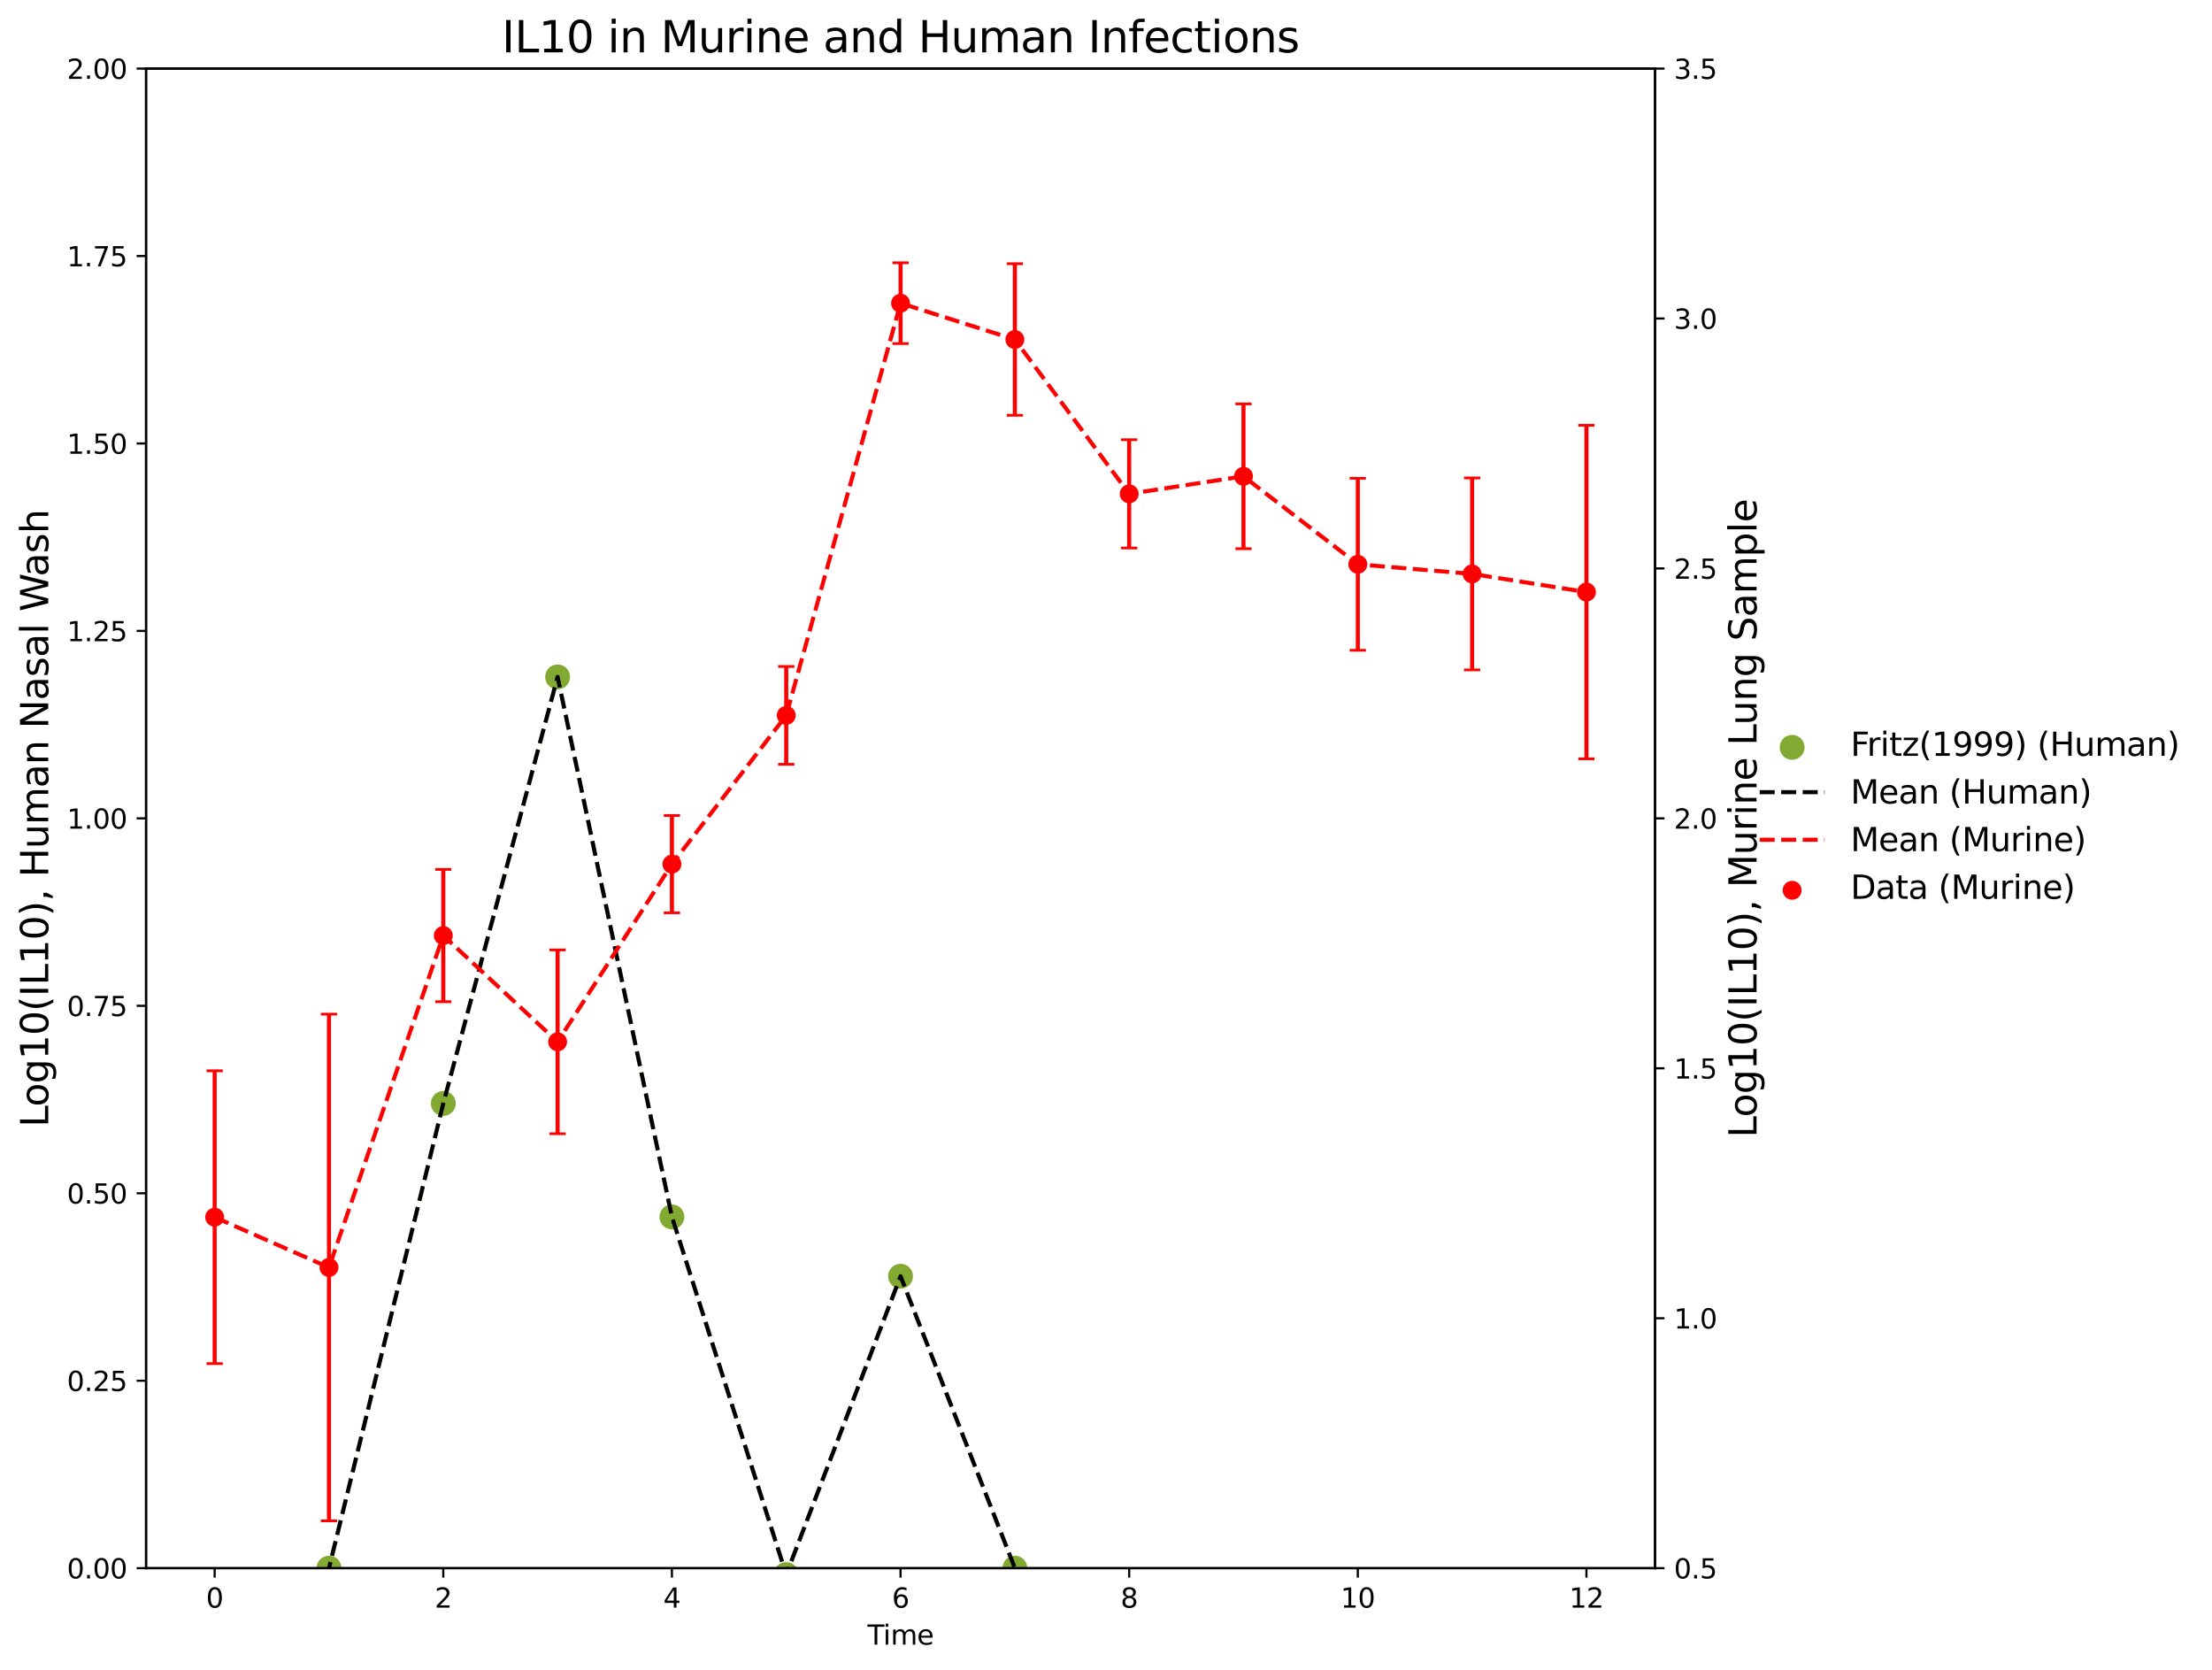 <?xml version="1.0" encoding="utf-8" standalone="no"?>
<!DOCTYPE svg PUBLIC "-//W3C//DTD SVG 1.1//EN"
  "http://www.w3.org/Graphics/SVG/1.1/DTD/svg11.dtd">
<svg xmlns:xlink="http://www.w3.org/1999/xlink" width="817.974pt" height="617.314pt" viewBox="0 0 817.974 617.314" xmlns="http://www.w3.org/2000/svg" version="1.1">
 <defs>
  <style type="text/css">*{stroke-linejoin: round; stroke-linecap: butt}</style>
 </defs>
 <g id="figure_1">
  <g id="patch_1">
   <path d="M 0 617.314 
L 817.974 617.314 
L 817.974 0 
L 0 0 
z
" style="fill: #ffffff"/>
  </g>
  <g id="axes_1">
   <g id="patch_2">
    <path d="M 54.015 579.758 
L 612.015 579.758 
L 612.015 25.358 
L 54.015 25.358 
z
" style="fill: #ffffff"/>
   </g>
   <g id="PathCollection_1">
    <defs>
     <path id="mc683f5f185" d="M 0 5 
C 1.326 5 2.598 4.473 3.536 3.536 
C 4.473 2.598 5 1.326 5 0 
C 5 -1.326 4.473 -2.598 3.536 -3.536 
C 2.598 -4.473 1.326 -5 0 -5 
C -1.326 -5 -2.598 -4.473 -3.536 -3.536 
C -4.473 -2.598 -5 -1.326 -5 0 
C -5 1.326 -4.473 2.598 -3.536 3.536 
C -2.598 4.473 -1.326 5 0 5 
z
" style="stroke: #ffffff; stroke-width: 0.8"/>
    </defs>
    <g clip-path="url(#p3a4a0b1ef8)">
     <use xlink:href="#mc683f5f185" x="79.379" y="665.587" style="fill: #82a931; stroke: #ffffff; stroke-width: 0.8"/>
     <use xlink:href="#mc683f5f185" x="121.651" y="579.758" style="fill: #82a931; stroke: #ffffff; stroke-width: 0.8"/>
     <use xlink:href="#mc683f5f185" x="163.924" y="407.952" style="fill: #82a931; stroke: #ffffff; stroke-width: 0.8"/>
     <use xlink:href="#mc683f5f185" x="206.197" y="250.255" style="fill: #82a931; stroke: #ffffff; stroke-width: 0.8"/>
     <use xlink:href="#mc683f5f185" x="248.47" y="449.883" style="fill: #82a931; stroke: #ffffff; stroke-width: 0.8"/>
     <use xlink:href="#mc683f5f185" x="290.742" y="582.141" style="fill: #82a931; stroke: #ffffff; stroke-width: 0.8"/>
     <use xlink:href="#mc683f5f185" x="333.015" y="471.832" style="fill: #82a931; stroke: #ffffff; stroke-width: 0.8"/>
     <use xlink:href="#mc683f5f185" x="375.288" y="579.758" style="fill: #82a931; stroke: #ffffff; stroke-width: 0.8"/>
    </g>
   </g>
   <g id="matplotlib.axis_1">
    <g id="xtick_1">
     <g id="line2d_1">
      <defs>
       <path id="mb8a51f87ea" d="M 0 0 
L 0 3.5 
" style="stroke: #000000; stroke-width: 0.8"/>
      </defs>
      <g>
       <use xlink:href="#mb8a51f87ea" x="79.379" y="579.758" style="stroke: #000000; stroke-width: 0.8"/>
      </g>
     </g>
     <g id="text_1">
      <!-- 0 -->
      <g transform="translate(76.197 594.356) scale(0.1 -0.1)">
       <defs>
        <path id="DejaVuSans-30" d="M 2034 4250 
Q 1547 4250 1301 3770 
Q 1056 3291 1056 2328 
Q 1056 1369 1301 889 
Q 1547 409 2034 409 
Q 2525 409 2770 889 
Q 3016 1369 3016 2328 
Q 3016 3291 2770 3770 
Q 2525 4250 2034 4250 
z
M 2034 4750 
Q 2819 4750 3233 4129 
Q 3647 3509 3647 2328 
Q 3647 1150 3233 529 
Q 2819 -91 2034 -91 
Q 1250 -91 836 529 
Q 422 1150 422 2328 
Q 422 3509 836 4129 
Q 1250 4750 2034 4750 
z
" transform="scale(0.016)"/>
       </defs>
       <use xlink:href="#DejaVuSans-30"/>
      </g>
     </g>
    </g>
    <g id="xtick_2">
     <g id="line2d_2">
      <g>
       <use xlink:href="#mb8a51f87ea" x="163.924" y="579.758" style="stroke: #000000; stroke-width: 0.8"/>
      </g>
     </g>
     <g id="text_2">
      <!-- 2 -->
      <g transform="translate(160.743 594.356) scale(0.1 -0.1)">
       <defs>
        <path id="DejaVuSans-32" d="M 1228 531 
L 3431 531 
L 3431 0 
L 469 0 
L 469 531 
Q 828 903 1448 1529 
Q 2069 2156 2228 2338 
Q 2531 2678 2651 2914 
Q 2772 3150 2772 3378 
Q 2772 3750 2511 3984 
Q 2250 4219 1831 4219 
Q 1534 4219 1204 4116 
Q 875 4013 500 3803 
L 500 4441 
Q 881 4594 1212 4672 
Q 1544 4750 1819 4750 
Q 2544 4750 2975 4387 
Q 3406 4025 3406 3419 
Q 3406 3131 3298 2873 
Q 3191 2616 2906 2266 
Q 2828 2175 2409 1742 
Q 1991 1309 1228 531 
z
" transform="scale(0.016)"/>
       </defs>
       <use xlink:href="#DejaVuSans-32"/>
      </g>
     </g>
    </g>
    <g id="xtick_3">
     <g id="line2d_3">
      <g>
       <use xlink:href="#mb8a51f87ea" x="248.47" y="579.758" style="stroke: #000000; stroke-width: 0.8"/>
      </g>
     </g>
     <g id="text_3">
      <!-- 4 -->
      <g transform="translate(245.288 594.356) scale(0.1 -0.1)">
       <defs>
        <path id="DejaVuSans-34" d="M 2419 4116 
L 825 1625 
L 2419 1625 
L 2419 4116 
z
M 2253 4666 
L 3047 4666 
L 3047 1625 
L 3713 1625 
L 3713 1100 
L 3047 1100 
L 3047 0 
L 2419 0 
L 2419 1100 
L 313 1100 
L 313 1709 
L 2253 4666 
z
" transform="scale(0.016)"/>
       </defs>
       <use xlink:href="#DejaVuSans-34"/>
      </g>
     </g>
    </g>
    <g id="xtick_4">
     <g id="line2d_4">
      <g>
       <use xlink:href="#mb8a51f87ea" x="333.015" y="579.758" style="stroke: #000000; stroke-width: 0.8"/>
      </g>
     </g>
     <g id="text_4">
      <!-- 6 -->
      <g transform="translate(329.834 594.356) scale(0.1 -0.1)">
       <defs>
        <path id="DejaVuSans-36" d="M 2113 2584 
Q 1688 2584 1439 2293 
Q 1191 2003 1191 1497 
Q 1191 994 1439 701 
Q 1688 409 2113 409 
Q 2538 409 2786 701 
Q 3034 994 3034 1497 
Q 3034 2003 2786 2293 
Q 2538 2584 2113 2584 
z
M 3366 4563 
L 3366 3988 
Q 3128 4100 2886 4159 
Q 2644 4219 2406 4219 
Q 1781 4219 1451 3797 
Q 1122 3375 1075 2522 
Q 1259 2794 1537 2939 
Q 1816 3084 2150 3084 
Q 2853 3084 3261 2657 
Q 3669 2231 3669 1497 
Q 3669 778 3244 343 
Q 2819 -91 2113 -91 
Q 1303 -91 875 529 
Q 447 1150 447 2328 
Q 447 3434 972 4092 
Q 1497 4750 2381 4750 
Q 2619 4750 2861 4703 
Q 3103 4656 3366 4563 
z
" transform="scale(0.016)"/>
       </defs>
       <use xlink:href="#DejaVuSans-36"/>
      </g>
     </g>
    </g>
    <g id="xtick_5">
     <g id="line2d_5">
      <g>
       <use xlink:href="#mb8a51f87ea" x="417.56" y="579.758" style="stroke: #000000; stroke-width: 0.8"/>
      </g>
     </g>
     <g id="text_5">
      <!-- 8 -->
      <g transform="translate(414.379 594.356) scale(0.1 -0.1)">
       <defs>
        <path id="DejaVuSans-38" d="M 2034 2216 
Q 1584 2216 1326 1975 
Q 1069 1734 1069 1313 
Q 1069 891 1326 650 
Q 1584 409 2034 409 
Q 2484 409 2743 651 
Q 3003 894 3003 1313 
Q 3003 1734 2745 1975 
Q 2488 2216 2034 2216 
z
M 1403 2484 
Q 997 2584 770 2862 
Q 544 3141 544 3541 
Q 544 4100 942 4425 
Q 1341 4750 2034 4750 
Q 2731 4750 3128 4425 
Q 3525 4100 3525 3541 
Q 3525 3141 3298 2862 
Q 3072 2584 2669 2484 
Q 3125 2378 3379 2068 
Q 3634 1759 3634 1313 
Q 3634 634 3220 271 
Q 2806 -91 2034 -91 
Q 1263 -91 848 271 
Q 434 634 434 1313 
Q 434 1759 690 2068 
Q 947 2378 1403 2484 
z
M 1172 3481 
Q 1172 3119 1398 2916 
Q 1625 2713 2034 2713 
Q 2441 2713 2670 2916 
Q 2900 3119 2900 3481 
Q 2900 3844 2670 4047 
Q 2441 4250 2034 4250 
Q 1625 4250 1398 4047 
Q 1172 3844 1172 3481 
z
" transform="scale(0.016)"/>
       </defs>
       <use xlink:href="#DejaVuSans-38"/>
      </g>
     </g>
    </g>
    <g id="xtick_6">
     <g id="line2d_6">
      <g>
       <use xlink:href="#mb8a51f87ea" x="502.106" y="579.758" style="stroke: #000000; stroke-width: 0.8"/>
      </g>
     </g>
     <g id="text_6">
      <!-- 10 -->
      <g transform="translate(495.743 594.356) scale(0.1 -0.1)">
       <defs>
        <path id="DejaVuSans-31" d="M 794 531 
L 1825 531 
L 1825 4091 
L 703 3866 
L 703 4441 
L 1819 4666 
L 2450 4666 
L 2450 531 
L 3481 531 
L 3481 0 
L 794 0 
L 794 531 
z
" transform="scale(0.016)"/>
       </defs>
       <use xlink:href="#DejaVuSans-31"/>
       <use xlink:href="#DejaVuSans-30" x="63.623"/>
      </g>
     </g>
    </g>
    <g id="xtick_7">
     <g id="line2d_7">
      <g>
       <use xlink:href="#mb8a51f87ea" x="586.651" y="579.758" style="stroke: #000000; stroke-width: 0.8"/>
      </g>
     </g>
     <g id="text_7">
      <!-- 12 -->
      <g transform="translate(580.289 594.356) scale(0.1 -0.1)">
       <use xlink:href="#DejaVuSans-31"/>
       <use xlink:href="#DejaVuSans-32" x="63.623"/>
      </g>
     </g>
    </g>
    <g id="text_8">
     <!-- Time -->
     <g transform="translate(320.781 608.034) scale(0.1 -0.1)">
      <defs>
       <path id="DejaVuSans-54" d="M -19 4666 
L 3928 4666 
L 3928 4134 
L 2272 4134 
L 2272 0 
L 1638 0 
L 1638 4134 
L -19 4134 
L -19 4666 
z
" transform="scale(0.016)"/>
       <path id="DejaVuSans-69" d="M 603 3500 
L 1178 3500 
L 1178 0 
L 603 0 
L 603 3500 
z
M 603 4863 
L 1178 4863 
L 1178 4134 
L 603 4134 
L 603 4863 
z
" transform="scale(0.016)"/>
       <path id="DejaVuSans-6d" d="M 3328 2828 
Q 3544 3216 3844 3400 
Q 4144 3584 4550 3584 
Q 5097 3584 5394 3201 
Q 5691 2819 5691 2113 
L 5691 0 
L 5113 0 
L 5113 2094 
Q 5113 2597 4934 2840 
Q 4756 3084 4391 3084 
Q 3944 3084 3684 2787 
Q 3425 2491 3425 1978 
L 3425 0 
L 2847 0 
L 2847 2094 
Q 2847 2600 2669 2842 
Q 2491 3084 2119 3084 
Q 1678 3084 1418 2786 
Q 1159 2488 1159 1978 
L 1159 0 
L 581 0 
L 581 3500 
L 1159 3500 
L 1159 2956 
Q 1356 3278 1631 3431 
Q 1906 3584 2284 3584 
Q 2666 3584 2933 3390 
Q 3200 3197 3328 2828 
z
" transform="scale(0.016)"/>
       <path id="DejaVuSans-65" d="M 3597 1894 
L 3597 1613 
L 953 1613 
Q 991 1019 1311 708 
Q 1631 397 2203 397 
Q 2534 397 2845 478 
Q 3156 559 3463 722 
L 3463 178 
Q 3153 47 2828 -22 
Q 2503 -91 2169 -91 
Q 1331 -91 842 396 
Q 353 884 353 1716 
Q 353 2575 817 3079 
Q 1281 3584 2069 3584 
Q 2775 3584 3186 3129 
Q 3597 2675 3597 1894 
z
M 3022 2063 
Q 3016 2534 2758 2815 
Q 2500 3097 2075 3097 
Q 1594 3097 1305 2825 
Q 1016 2553 972 2059 
L 3022 2063 
z
" transform="scale(0.016)"/>
      </defs>
      <use xlink:href="#DejaVuSans-54"/>
      <use xlink:href="#DejaVuSans-69" x="57.959"/>
      <use xlink:href="#DejaVuSans-6d" x="85.742"/>
      <use xlink:href="#DejaVuSans-65" x="183.154"/>
     </g>
    </g>
   </g>
   <g id="matplotlib.axis_2">
    <g id="ytick_1">
     <g id="line2d_8">
      <defs>
       <path id="m67ca691d7a" d="M 0 0 
L -3.5 0 
" style="stroke: #000000; stroke-width: 0.8"/>
      </defs>
      <g>
       <use xlink:href="#m67ca691d7a" x="54.015" y="579.758" style="stroke: #000000; stroke-width: 0.8"/>
      </g>
     </g>
     <g id="text_9">
      <!-- 0.00 -->
      <g transform="translate(24.749 583.557) scale(0.1 -0.1)">
       <defs>
        <path id="DejaVuSans-2e" d="M 684 794 
L 1344 794 
L 1344 0 
L 684 0 
L 684 794 
z
" transform="scale(0.016)"/>
       </defs>
       <use xlink:href="#DejaVuSans-30"/>
       <use xlink:href="#DejaVuSans-2e" x="63.623"/>
       <use xlink:href="#DejaVuSans-30" x="95.41"/>
       <use xlink:href="#DejaVuSans-30" x="159.033"/>
      </g>
     </g>
    </g>
    <g id="ytick_2">
     <g id="line2d_9">
      <g>
       <use xlink:href="#m67ca691d7a" x="54.015" y="510.457" style="stroke: #000000; stroke-width: 0.8"/>
      </g>
     </g>
     <g id="text_10">
      <!-- 0.25 -->
      <g transform="translate(24.749 514.257) scale(0.1 -0.1)">
       <defs>
        <path id="DejaVuSans-35" d="M 691 4666 
L 3169 4666 
L 3169 4134 
L 1269 4134 
L 1269 2991 
Q 1406 3038 1543 3061 
Q 1681 3084 1819 3084 
Q 2600 3084 3056 2656 
Q 3513 2228 3513 1497 
Q 3513 744 3044 326 
Q 2575 -91 1722 -91 
Q 1428 -91 1123 -41 
Q 819 9 494 109 
L 494 744 
Q 775 591 1075 516 
Q 1375 441 1709 441 
Q 2250 441 2565 725 
Q 2881 1009 2881 1497 
Q 2881 1984 2565 2268 
Q 2250 2553 1709 2553 
Q 1456 2553 1204 2497 
Q 953 2441 691 2322 
L 691 4666 
z
" transform="scale(0.016)"/>
       </defs>
       <use xlink:href="#DejaVuSans-30"/>
       <use xlink:href="#DejaVuSans-2e" x="63.623"/>
       <use xlink:href="#DejaVuSans-32" x="95.41"/>
       <use xlink:href="#DejaVuSans-35" x="159.033"/>
      </g>
     </g>
    </g>
    <g id="ytick_3">
     <g id="line2d_10">
      <g>
       <use xlink:href="#m67ca691d7a" x="54.015" y="441.158" style="stroke: #000000; stroke-width: 0.8"/>
      </g>
     </g>
     <g id="text_11">
      <!-- 0.50 -->
      <g transform="translate(24.749 444.957) scale(0.1 -0.1)">
       <use xlink:href="#DejaVuSans-30"/>
       <use xlink:href="#DejaVuSans-2e" x="63.623"/>
       <use xlink:href="#DejaVuSans-35" x="95.41"/>
       <use xlink:href="#DejaVuSans-30" x="159.033"/>
      </g>
     </g>
    </g>
    <g id="ytick_4">
     <g id="line2d_11">
      <g>
       <use xlink:href="#m67ca691d7a" x="54.015" y="371.858" style="stroke: #000000; stroke-width: 0.8"/>
      </g>
     </g>
     <g id="text_12">
      <!-- 0.75 -->
      <g transform="translate(24.749 375.657) scale(0.1 -0.1)">
       <defs>
        <path id="DejaVuSans-37" d="M 525 4666 
L 3525 4666 
L 3525 4397 
L 1831 0 
L 1172 0 
L 2766 4134 
L 525 4134 
L 525 4666 
z
" transform="scale(0.016)"/>
       </defs>
       <use xlink:href="#DejaVuSans-30"/>
       <use xlink:href="#DejaVuSans-2e" x="63.623"/>
       <use xlink:href="#DejaVuSans-37" x="95.41"/>
       <use xlink:href="#DejaVuSans-35" x="159.033"/>
      </g>
     </g>
    </g>
    <g id="ytick_5">
     <g id="line2d_12">
      <g>
       <use xlink:href="#m67ca691d7a" x="54.015" y="302.558" style="stroke: #000000; stroke-width: 0.8"/>
      </g>
     </g>
     <g id="text_13">
      <!-- 1.00 -->
      <g transform="translate(24.749 306.357) scale(0.1 -0.1)">
       <use xlink:href="#DejaVuSans-31"/>
       <use xlink:href="#DejaVuSans-2e" x="63.623"/>
       <use xlink:href="#DejaVuSans-30" x="95.41"/>
       <use xlink:href="#DejaVuSans-30" x="159.033"/>
      </g>
     </g>
    </g>
    <g id="ytick_6">
     <g id="line2d_13">
      <g>
       <use xlink:href="#m67ca691d7a" x="54.015" y="233.257" style="stroke: #000000; stroke-width: 0.8"/>
      </g>
     </g>
     <g id="text_14">
      <!-- 1.25 -->
      <g transform="translate(24.749 237.057) scale(0.1 -0.1)">
       <use xlink:href="#DejaVuSans-31"/>
       <use xlink:href="#DejaVuSans-2e" x="63.623"/>
       <use xlink:href="#DejaVuSans-32" x="95.41"/>
       <use xlink:href="#DejaVuSans-35" x="159.033"/>
      </g>
     </g>
    </g>
    <g id="ytick_7">
     <g id="line2d_14">
      <g>
       <use xlink:href="#m67ca691d7a" x="54.015" y="163.958" style="stroke: #000000; stroke-width: 0.8"/>
      </g>
     </g>
     <g id="text_15">
      <!-- 1.50 -->
      <g transform="translate(24.749 167.757) scale(0.1 -0.1)">
       <use xlink:href="#DejaVuSans-31"/>
       <use xlink:href="#DejaVuSans-2e" x="63.623"/>
       <use xlink:href="#DejaVuSans-35" x="95.41"/>
       <use xlink:href="#DejaVuSans-30" x="159.033"/>
      </g>
     </g>
    </g>
    <g id="ytick_8">
     <g id="line2d_15">
      <g>
       <use xlink:href="#m67ca691d7a" x="54.015" y="94.657" style="stroke: #000000; stroke-width: 0.8"/>
      </g>
     </g>
     <g id="text_16">
      <!-- 1.75 -->
      <g transform="translate(24.749 98.457) scale(0.1 -0.1)">
       <use xlink:href="#DejaVuSans-31"/>
       <use xlink:href="#DejaVuSans-2e" x="63.623"/>
       <use xlink:href="#DejaVuSans-37" x="95.41"/>
       <use xlink:href="#DejaVuSans-35" x="159.033"/>
      </g>
     </g>
    </g>
    <g id="ytick_9">
     <g id="line2d_16">
      <g>
       <use xlink:href="#m67ca691d7a" x="54.015" y="25.358" style="stroke: #000000; stroke-width: 0.8"/>
      </g>
     </g>
     <g id="text_17">
      <!-- 2.00 -->
      <g transform="translate(24.749 29.157) scale(0.1 -0.1)">
       <use xlink:href="#DejaVuSans-32"/>
       <use xlink:href="#DejaVuSans-2e" x="63.623"/>
       <use xlink:href="#DejaVuSans-30" x="95.41"/>
       <use xlink:href="#DejaVuSans-30" x="159.033"/>
      </g>
     </g>
    </g>
    <g id="text_18">
     <!-- Log10(IL10), Human Nasal Wash -->
     <g transform="translate(17.838 416.703) rotate(-90) scale(0.14 -0.14)">
      <defs>
       <path id="DejaVuSans-4c" d="M 628 4666 
L 1259 4666 
L 1259 531 
L 3531 531 
L 3531 0 
L 628 0 
L 628 4666 
z
" transform="scale(0.016)"/>
       <path id="DejaVuSans-6f" d="M 1959 3097 
Q 1497 3097 1228 2736 
Q 959 2375 959 1747 
Q 959 1119 1226 758 
Q 1494 397 1959 397 
Q 2419 397 2687 759 
Q 2956 1122 2956 1747 
Q 2956 2369 2687 2733 
Q 2419 3097 1959 3097 
z
M 1959 3584 
Q 2709 3584 3137 3096 
Q 3566 2609 3566 1747 
Q 3566 888 3137 398 
Q 2709 -91 1959 -91 
Q 1206 -91 779 398 
Q 353 888 353 1747 
Q 353 2609 779 3096 
Q 1206 3584 1959 3584 
z
" transform="scale(0.016)"/>
       <path id="DejaVuSans-67" d="M 2906 1791 
Q 2906 2416 2648 2759 
Q 2391 3103 1925 3103 
Q 1463 3103 1205 2759 
Q 947 2416 947 1791 
Q 947 1169 1205 825 
Q 1463 481 1925 481 
Q 2391 481 2648 825 
Q 2906 1169 2906 1791 
z
M 3481 434 
Q 3481 -459 3084 -895 
Q 2688 -1331 1869 -1331 
Q 1566 -1331 1297 -1286 
Q 1028 -1241 775 -1147 
L 775 -588 
Q 1028 -725 1275 -790 
Q 1522 -856 1778 -856 
Q 2344 -856 2625 -561 
Q 2906 -266 2906 331 
L 2906 616 
Q 2728 306 2450 153 
Q 2172 0 1784 0 
Q 1141 0 747 490 
Q 353 981 353 1791 
Q 353 2603 747 3093 
Q 1141 3584 1784 3584 
Q 2172 3584 2450 3431 
Q 2728 3278 2906 2969 
L 2906 3500 
L 3481 3500 
L 3481 434 
z
" transform="scale(0.016)"/>
       <path id="DejaVuSans-28" d="M 1984 4856 
Q 1566 4138 1362 3434 
Q 1159 2731 1159 2009 
Q 1159 1288 1364 580 
Q 1569 -128 1984 -844 
L 1484 -844 
Q 1016 -109 783 600 
Q 550 1309 550 2009 
Q 550 2706 781 3412 
Q 1013 4119 1484 4856 
L 1984 4856 
z
" transform="scale(0.016)"/>
       <path id="DejaVuSans-49" d="M 628 4666 
L 1259 4666 
L 1259 0 
L 628 0 
L 628 4666 
z
" transform="scale(0.016)"/>
       <path id="DejaVuSans-29" d="M 513 4856 
L 1013 4856 
Q 1481 4119 1714 3412 
Q 1947 2706 1947 2009 
Q 1947 1309 1714 600 
Q 1481 -109 1013 -844 
L 513 -844 
Q 928 -128 1133 580 
Q 1338 1288 1338 2009 
Q 1338 2731 1133 3434 
Q 928 4138 513 4856 
z
" transform="scale(0.016)"/>
       <path id="DejaVuSans-2c" d="M 750 794 
L 1409 794 
L 1409 256 
L 897 -744 
L 494 -744 
L 750 256 
L 750 794 
z
" transform="scale(0.016)"/>
       <path id="DejaVuSans-20" transform="scale(0.016)"/>
       <path id="DejaVuSans-48" d="M 628 4666 
L 1259 4666 
L 1259 2753 
L 3553 2753 
L 3553 4666 
L 4184 4666 
L 4184 0 
L 3553 0 
L 3553 2222 
L 1259 2222 
L 1259 0 
L 628 0 
L 628 4666 
z
" transform="scale(0.016)"/>
       <path id="DejaVuSans-75" d="M 544 1381 
L 544 3500 
L 1119 3500 
L 1119 1403 
Q 1119 906 1312 657 
Q 1506 409 1894 409 
Q 2359 409 2629 706 
Q 2900 1003 2900 1516 
L 2900 3500 
L 3475 3500 
L 3475 0 
L 2900 0 
L 2900 538 
Q 2691 219 2414 64 
Q 2138 -91 1772 -91 
Q 1169 -91 856 284 
Q 544 659 544 1381 
z
M 1991 3584 
L 1991 3584 
z
" transform="scale(0.016)"/>
       <path id="DejaVuSans-61" d="M 2194 1759 
Q 1497 1759 1228 1600 
Q 959 1441 959 1056 
Q 959 750 1161 570 
Q 1363 391 1709 391 
Q 2188 391 2477 730 
Q 2766 1069 2766 1631 
L 2766 1759 
L 2194 1759 
z
M 3341 1997 
L 3341 0 
L 2766 0 
L 2766 531 
Q 2569 213 2275 61 
Q 1981 -91 1556 -91 
Q 1019 -91 701 211 
Q 384 513 384 1019 
Q 384 1609 779 1909 
Q 1175 2209 1959 2209 
L 2766 2209 
L 2766 2266 
Q 2766 2663 2505 2880 
Q 2244 3097 1772 3097 
Q 1472 3097 1187 3025 
Q 903 2953 641 2809 
L 641 3341 
Q 956 3463 1253 3523 
Q 1550 3584 1831 3584 
Q 2591 3584 2966 3190 
Q 3341 2797 3341 1997 
z
" transform="scale(0.016)"/>
       <path id="DejaVuSans-6e" d="M 3513 2113 
L 3513 0 
L 2938 0 
L 2938 2094 
Q 2938 2591 2744 2837 
Q 2550 3084 2163 3084 
Q 1697 3084 1428 2787 
Q 1159 2491 1159 1978 
L 1159 0 
L 581 0 
L 581 3500 
L 1159 3500 
L 1159 2956 
Q 1366 3272 1645 3428 
Q 1925 3584 2291 3584 
Q 2894 3584 3203 3211 
Q 3513 2838 3513 2113 
z
" transform="scale(0.016)"/>
       <path id="DejaVuSans-4e" d="M 628 4666 
L 1478 4666 
L 3547 763 
L 3547 4666 
L 4159 4666 
L 4159 0 
L 3309 0 
L 1241 3903 
L 1241 0 
L 628 0 
L 628 4666 
z
" transform="scale(0.016)"/>
       <path id="DejaVuSans-73" d="M 2834 3397 
L 2834 2853 
Q 2591 2978 2328 3040 
Q 2066 3103 1784 3103 
Q 1356 3103 1142 2972 
Q 928 2841 928 2578 
Q 928 2378 1081 2264 
Q 1234 2150 1697 2047 
L 1894 2003 
Q 2506 1872 2764 1633 
Q 3022 1394 3022 966 
Q 3022 478 2636 193 
Q 2250 -91 1575 -91 
Q 1294 -91 989 -36 
Q 684 19 347 128 
L 347 722 
Q 666 556 975 473 
Q 1284 391 1588 391 
Q 1994 391 2212 530 
Q 2431 669 2431 922 
Q 2431 1156 2273 1281 
Q 2116 1406 1581 1522 
L 1381 1569 
Q 847 1681 609 1914 
Q 372 2147 372 2553 
Q 372 3047 722 3315 
Q 1072 3584 1716 3584 
Q 2034 3584 2315 3537 
Q 2597 3491 2834 3397 
z
" transform="scale(0.016)"/>
       <path id="DejaVuSans-6c" d="M 603 4863 
L 1178 4863 
L 1178 0 
L 603 0 
L 603 4863 
z
" transform="scale(0.016)"/>
       <path id="DejaVuSans-57" d="M 213 4666 
L 850 4666 
L 1831 722 
L 2809 4666 
L 3519 4666 
L 4500 722 
L 5478 4666 
L 6119 4666 
L 4947 0 
L 4153 0 
L 3169 4050 
L 2175 0 
L 1381 0 
L 213 4666 
z
" transform="scale(0.016)"/>
       <path id="DejaVuSans-68" d="M 3513 2113 
L 3513 0 
L 2938 0 
L 2938 2094 
Q 2938 2591 2744 2837 
Q 2550 3084 2163 3084 
Q 1697 3084 1428 2787 
Q 1159 2491 1159 1978 
L 1159 0 
L 581 0 
L 581 4863 
L 1159 4863 
L 1159 2956 
Q 1366 3272 1645 3428 
Q 1925 3584 2291 3584 
Q 2894 3584 3203 3211 
Q 3513 2838 3513 2113 
z
" transform="scale(0.016)"/>
      </defs>
      <use xlink:href="#DejaVuSans-4c"/>
      <use xlink:href="#DejaVuSans-6f" x="53.963"/>
      <use xlink:href="#DejaVuSans-67" x="115.145"/>
      <use xlink:href="#DejaVuSans-31" x="178.621"/>
      <use xlink:href="#DejaVuSans-30" x="242.244"/>
      <use xlink:href="#DejaVuSans-28" x="305.867"/>
      <use xlink:href="#DejaVuSans-49" x="344.881"/>
      <use xlink:href="#DejaVuSans-4c" x="374.373"/>
      <use xlink:href="#DejaVuSans-31" x="430.086"/>
      <use xlink:href="#DejaVuSans-30" x="493.709"/>
      <use xlink:href="#DejaVuSans-29" x="557.332"/>
      <use xlink:href="#DejaVuSans-2c" x="596.346"/>
      <use xlink:href="#DejaVuSans-20" x="628.133"/>
      <use xlink:href="#DejaVuSans-48" x="659.92"/>
      <use xlink:href="#DejaVuSans-75" x="735.115"/>
      <use xlink:href="#DejaVuSans-6d" x="798.494"/>
      <use xlink:href="#DejaVuSans-61" x="895.906"/>
      <use xlink:href="#DejaVuSans-6e" x="957.186"/>
      <use xlink:href="#DejaVuSans-20" x="1020.564"/>
      <use xlink:href="#DejaVuSans-4e" x="1052.352"/>
      <use xlink:href="#DejaVuSans-61" x="1127.156"/>
      <use xlink:href="#DejaVuSans-73" x="1188.436"/>
      <use xlink:href="#DejaVuSans-61" x="1240.535"/>
      <use xlink:href="#DejaVuSans-6c" x="1301.814"/>
      <use xlink:href="#DejaVuSans-20" x="1329.598"/>
      <use xlink:href="#DejaVuSans-57" x="1361.385"/>
      <use xlink:href="#DejaVuSans-61" x="1453.887"/>
      <use xlink:href="#DejaVuSans-73" x="1515.166"/>
      <use xlink:href="#DejaVuSans-68" x="1567.266"/>
     </g>
    </g>
   </g>
   <g id="line2d_17">
    <path d="M 102.662 618.314 
L 121.651 579.758 
L 163.924 407.952 
L 206.197 250.255 
L 248.47 449.883 
L 290.742 582.141 
L 333.015 471.832 
L 375.288 579.758 
" clip-path="url(#p3a4a0b1ef8)" style="fill: none; stroke-dasharray: 5.55,2.4; stroke-dashoffset: 0; stroke: #82a931; stroke-opacity: 0.5; stroke-width: 1.5"/>
   </g>
   <g id="line2d_18">
    <path d="M 102.662 618.314 
L 121.651 579.758 
L 163.924 407.952 
L 206.197 250.255 
L 248.47 449.883 
L 290.742 582.141 
L 333.015 471.832 
L 375.288 579.758 
" clip-path="url(#p3a4a0b1ef8)" style="fill: none; stroke-dasharray: 5.55,2.4; stroke-dashoffset: 0; stroke: #000000; stroke-width: 1.5"/>
   </g>
   <g id="patch_3">
    <path d="M 54.015 579.758 
L 54.015 25.358 
" style="fill: none; stroke: #000000; stroke-width: 0.8; stroke-linejoin: miter; stroke-linecap: square"/>
   </g>
   <g id="patch_4">
    <path d="M 612.015 579.758 
L 612.015 25.358 
" style="fill: none; stroke: #000000; stroke-width: 0.8; stroke-linejoin: miter; stroke-linecap: square"/>
   </g>
   <g id="patch_5">
    <path d="M 54.015 579.758 
L 612.015 579.758 
" style="fill: none; stroke: #000000; stroke-width: 0.8; stroke-linejoin: miter; stroke-linecap: square"/>
   </g>
   <g id="patch_6">
    <path d="M 54.015 25.358 
L 612.015 25.358 
" style="fill: none; stroke: #000000; stroke-width: 0.8; stroke-linejoin: miter; stroke-linecap: square"/>
   </g>
  </g>
  <g id="axes_2">
   <g id="PolyCollection_1"/>
   <g id="PathCollection_2">
    <defs>
     <path id="m392ccf95a3" d="M 0 3 
C 0.796 3 1.559 2.684 2.121 2.121 
C 2.684 1.559 3 0.796 3 0 
C 3 -0.796 2.684 -1.559 2.121 -2.121 
C 1.559 -2.684 0.796 -3 0 -3 
C -0.796 -3 -1.559 -2.684 -2.121 -2.121 
C -2.684 -1.559 -3 -0.796 -3 0 
C -3 0.796 -2.684 1.559 -2.121 2.121 
C -1.559 2.684 -0.796 3 0 3 
z
" style="stroke: #ff0000"/>
    </defs>
    <g clip-path="url(#p3a4a0b1ef8)">
     <use xlink:href="#m392ccf95a3" x="79.379" y="450.006" style="fill: #ff0000; stroke: #ff0000"/>
     <use xlink:href="#m392ccf95a3" x="121.651" y="468.592" style="fill: #ff0000; stroke: #ff0000"/>
     <use xlink:href="#m392ccf95a3" x="163.924" y="345.884" style="fill: #ff0000; stroke: #ff0000"/>
     <use xlink:href="#m392ccf95a3" x="206.197" y="385.165" style="fill: #ff0000; stroke: #ff0000"/>
     <use xlink:href="#m392ccf95a3" x="248.47" y="319.475" style="fill: #ff0000; stroke: #ff0000"/>
     <use xlink:href="#m392ccf95a3" x="290.742" y="264.476" style="fill: #ff0000; stroke: #ff0000"/>
     <use xlink:href="#m392ccf95a3" x="333.015" y="112.093" style="fill: #ff0000; stroke: #ff0000"/>
     <use xlink:href="#m392ccf95a3" x="375.288" y="125.525" style="fill: #ff0000; stroke: #ff0000"/>
     <use xlink:href="#m392ccf95a3" x="417.56" y="182.576" style="fill: #ff0000; stroke: #ff0000"/>
     <use xlink:href="#m392ccf95a3" x="459.833" y="176.091" style="fill: #ff0000; stroke: #ff0000"/>
     <use xlink:href="#m392ccf95a3" x="502.106" y="208.624" style="fill: #ff0000; stroke: #ff0000"/>
     <use xlink:href="#m392ccf95a3" x="544.379" y="212.177" style="fill: #ff0000; stroke: #ff0000"/>
     <use xlink:href="#m392ccf95a3" x="586.651" y="218.888" style="fill: #ff0000; stroke: #ff0000"/>
    </g>
   </g>
   <g id="matplotlib.axis_3">
    <g id="ytick_10">
     <g id="line2d_19">
      <defs>
       <path id="mb5669660d0" d="M 0 0 
L 3.5 0 
" style="stroke: #000000; stroke-width: 0.8"/>
      </defs>
      <g>
       <use xlink:href="#mb5669660d0" x="612.015" y="579.758" style="stroke: #000000; stroke-width: 0.8"/>
      </g>
     </g>
     <g id="text_19">
      <!-- 0.5 -->
      <g transform="translate(619.015 583.557) scale(0.1 -0.1)">
       <use xlink:href="#DejaVuSans-30"/>
       <use xlink:href="#DejaVuSans-2e" x="63.623"/>
       <use xlink:href="#DejaVuSans-35" x="95.41"/>
      </g>
     </g>
    </g>
    <g id="ytick_11">
     <g id="line2d_20">
      <g>
       <use xlink:href="#mb5669660d0" x="612.015" y="487.358" style="stroke: #000000; stroke-width: 0.8"/>
      </g>
     </g>
     <g id="text_20">
      <!-- 1.0 -->
      <g transform="translate(619.015 491.157) scale(0.1 -0.1)">
       <use xlink:href="#DejaVuSans-31"/>
       <use xlink:href="#DejaVuSans-2e" x="63.623"/>
       <use xlink:href="#DejaVuSans-30" x="95.41"/>
      </g>
     </g>
    </g>
    <g id="ytick_12">
     <g id="line2d_21">
      <g>
       <use xlink:href="#mb5669660d0" x="612.015" y="394.957" style="stroke: #000000; stroke-width: 0.8"/>
      </g>
     </g>
     <g id="text_21">
      <!-- 1.5 -->
      <g transform="translate(619.015 398.757) scale(0.1 -0.1)">
       <use xlink:href="#DejaVuSans-31"/>
       <use xlink:href="#DejaVuSans-2e" x="63.623"/>
       <use xlink:href="#DejaVuSans-35" x="95.41"/>
      </g>
     </g>
    </g>
    <g id="ytick_13">
     <g id="line2d_22">
      <g>
       <use xlink:href="#mb5669660d0" x="612.015" y="302.558" style="stroke: #000000; stroke-width: 0.8"/>
      </g>
     </g>
     <g id="text_22">
      <!-- 2.0 -->
      <g transform="translate(619.015 306.357) scale(0.1 -0.1)">
       <use xlink:href="#DejaVuSans-32"/>
       <use xlink:href="#DejaVuSans-2e" x="63.623"/>
       <use xlink:href="#DejaVuSans-30" x="95.41"/>
      </g>
     </g>
    </g>
    <g id="ytick_14">
     <g id="line2d_23">
      <g>
       <use xlink:href="#mb5669660d0" x="612.015" y="210.157" style="stroke: #000000; stroke-width: 0.8"/>
      </g>
     </g>
     <g id="text_23">
      <!-- 2.5 -->
      <g transform="translate(619.015 213.957) scale(0.1 -0.1)">
       <use xlink:href="#DejaVuSans-32"/>
       <use xlink:href="#DejaVuSans-2e" x="63.623"/>
       <use xlink:href="#DejaVuSans-35" x="95.41"/>
      </g>
     </g>
    </g>
    <g id="ytick_15">
     <g id="line2d_24">
      <g>
       <use xlink:href="#mb5669660d0" x="612.015" y="117.757" style="stroke: #000000; stroke-width: 0.8"/>
      </g>
     </g>
     <g id="text_24">
      <!-- 3.0 -->
      <g transform="translate(619.015 121.557) scale(0.1 -0.1)">
       <defs>
        <path id="DejaVuSans-33" d="M 2597 2516 
Q 3050 2419 3304 2112 
Q 3559 1806 3559 1356 
Q 3559 666 3084 287 
Q 2609 -91 1734 -91 
Q 1441 -91 1130 -33 
Q 819 25 488 141 
L 488 750 
Q 750 597 1062 519 
Q 1375 441 1716 441 
Q 2309 441 2620 675 
Q 2931 909 2931 1356 
Q 2931 1769 2642 2001 
Q 2353 2234 1838 2234 
L 1294 2234 
L 1294 2753 
L 1863 2753 
Q 2328 2753 2575 2939 
Q 2822 3125 2822 3475 
Q 2822 3834 2567 4026 
Q 2313 4219 1838 4219 
Q 1578 4219 1281 4162 
Q 984 4106 628 3988 
L 628 4550 
Q 988 4650 1302 4700 
Q 1616 4750 1894 4750 
Q 2613 4750 3031 4423 
Q 3450 4097 3450 3541 
Q 3450 3153 3228 2886 
Q 3006 2619 2597 2516 
z
" transform="scale(0.016)"/>
       </defs>
       <use xlink:href="#DejaVuSans-33"/>
       <use xlink:href="#DejaVuSans-2e" x="63.623"/>
       <use xlink:href="#DejaVuSans-30" x="95.41"/>
      </g>
     </g>
    </g>
    <g id="ytick_16">
     <g id="line2d_25">
      <g>
       <use xlink:href="#mb5669660d0" x="612.015" y="25.358" style="stroke: #000000; stroke-width: 0.8"/>
      </g>
     </g>
     <g id="text_25">
      <!-- 3.5 -->
      <g transform="translate(619.015 29.157) scale(0.1 -0.1)">
       <use xlink:href="#DejaVuSans-33"/>
       <use xlink:href="#DejaVuSans-2e" x="63.623"/>
       <use xlink:href="#DejaVuSans-35" x="95.41"/>
      </g>
     </g>
    </g>
    <g id="text_26">
     <!-- Log10(IL10), Murine Lung Sample -->
     <g transform="translate(649.556 420.587) rotate(-90) scale(0.14 -0.14)">
      <defs>
       <path id="DejaVuSans-4d" d="M 628 4666 
L 1569 4666 
L 2759 1491 
L 3956 4666 
L 4897 4666 
L 4897 0 
L 4281 0 
L 4281 4097 
L 3078 897 
L 2444 897 
L 1241 4097 
L 1241 0 
L 628 0 
L 628 4666 
z
" transform="scale(0.016)"/>
       <path id="DejaVuSans-72" d="M 2631 2963 
Q 2534 3019 2420 3045 
Q 2306 3072 2169 3072 
Q 1681 3072 1420 2755 
Q 1159 2438 1159 1844 
L 1159 0 
L 581 0 
L 581 3500 
L 1159 3500 
L 1159 2956 
Q 1341 3275 1631 3429 
Q 1922 3584 2338 3584 
Q 2397 3584 2469 3576 
Q 2541 3569 2628 3553 
L 2631 2963 
z
" transform="scale(0.016)"/>
       <path id="DejaVuSans-53" d="M 3425 4513 
L 3425 3897 
Q 3066 4069 2747 4153 
Q 2428 4238 2131 4238 
Q 1616 4238 1336 4038 
Q 1056 3838 1056 3469 
Q 1056 3159 1242 3001 
Q 1428 2844 1947 2747 
L 2328 2669 
Q 3034 2534 3370 2195 
Q 3706 1856 3706 1288 
Q 3706 609 3251 259 
Q 2797 -91 1919 -91 
Q 1588 -91 1214 -16 
Q 841 59 441 206 
L 441 856 
Q 825 641 1194 531 
Q 1563 422 1919 422 
Q 2459 422 2753 634 
Q 3047 847 3047 1241 
Q 3047 1584 2836 1778 
Q 2625 1972 2144 2069 
L 1759 2144 
Q 1053 2284 737 2584 
Q 422 2884 422 3419 
Q 422 4038 858 4394 
Q 1294 4750 2059 4750 
Q 2388 4750 2728 4690 
Q 3069 4631 3425 4513 
z
" transform="scale(0.016)"/>
       <path id="DejaVuSans-70" d="M 1159 525 
L 1159 -1331 
L 581 -1331 
L 581 3500 
L 1159 3500 
L 1159 2969 
Q 1341 3281 1617 3432 
Q 1894 3584 2278 3584 
Q 2916 3584 3314 3078 
Q 3713 2572 3713 1747 
Q 3713 922 3314 415 
Q 2916 -91 2278 -91 
Q 1894 -91 1617 61 
Q 1341 213 1159 525 
z
M 3116 1747 
Q 3116 2381 2855 2742 
Q 2594 3103 2138 3103 
Q 1681 3103 1420 2742 
Q 1159 2381 1159 1747 
Q 1159 1113 1420 752 
Q 1681 391 2138 391 
Q 2594 391 2855 752 
Q 3116 1113 3116 1747 
z
" transform="scale(0.016)"/>
      </defs>
      <use xlink:href="#DejaVuSans-4c"/>
      <use xlink:href="#DejaVuSans-6f" x="53.963"/>
      <use xlink:href="#DejaVuSans-67" x="115.145"/>
      <use xlink:href="#DejaVuSans-31" x="178.621"/>
      <use xlink:href="#DejaVuSans-30" x="242.244"/>
      <use xlink:href="#DejaVuSans-28" x="305.867"/>
      <use xlink:href="#DejaVuSans-49" x="344.881"/>
      <use xlink:href="#DejaVuSans-4c" x="374.373"/>
      <use xlink:href="#DejaVuSans-31" x="430.086"/>
      <use xlink:href="#DejaVuSans-30" x="493.709"/>
      <use xlink:href="#DejaVuSans-29" x="557.332"/>
      <use xlink:href="#DejaVuSans-2c" x="596.346"/>
      <use xlink:href="#DejaVuSans-20" x="628.133"/>
      <use xlink:href="#DejaVuSans-4d" x="659.92"/>
      <use xlink:href="#DejaVuSans-75" x="746.199"/>
      <use xlink:href="#DejaVuSans-72" x="809.578"/>
      <use xlink:href="#DejaVuSans-69" x="850.691"/>
      <use xlink:href="#DejaVuSans-6e" x="878.475"/>
      <use xlink:href="#DejaVuSans-65" x="941.854"/>
      <use xlink:href="#DejaVuSans-20" x="1003.377"/>
      <use xlink:href="#DejaVuSans-4c" x="1035.164"/>
      <use xlink:href="#DejaVuSans-75" x="1089.127"/>
      <use xlink:href="#DejaVuSans-6e" x="1152.506"/>
      <use xlink:href="#DejaVuSans-67" x="1215.885"/>
      <use xlink:href="#DejaVuSans-20" x="1279.361"/>
      <use xlink:href="#DejaVuSans-53" x="1311.148"/>
      <use xlink:href="#DejaVuSans-61" x="1374.625"/>
      <use xlink:href="#DejaVuSans-6d" x="1435.904"/>
      <use xlink:href="#DejaVuSans-70" x="1533.316"/>
      <use xlink:href="#DejaVuSans-6c" x="1596.793"/>
      <use xlink:href="#DejaVuSans-65" x="1624.576"/>
     </g>
    </g>
   </g>
   <g id="line2d_26">
    <path d="M 79.379 450.006 
L 121.651 468.592 
L 163.924 345.884 
L 206.197 385.165 
L 248.47 319.475 
L 290.742 264.476 
L 333.015 112.093 
L 375.288 125.525 
L 417.56 182.576 
L 459.833 176.091 
L 502.106 208.624 
L 544.379 212.177 
L 586.651 218.888 
" clip-path="url(#p3a4a0b1ef8)" style="fill: none; stroke-dasharray: 5.55,2.4; stroke-dashoffset: 0; stroke: #ff0000; stroke-width: 1.5"/>
   </g>
   <g id="LineCollection_1">
    <path d="M 79.379 504.13 
L 79.379 395.882 
" clip-path="url(#p3a4a0b1ef8)" style="fill: none; stroke: #ff0000; stroke-width: 1.5"/>
   </g>
   <g id="line2d_27">
    <defs>
     <path id="m5780ed2e16" d="M 3 0 
L -3 -0 
" style="stroke: #ff0000"/>
    </defs>
    <g clip-path="url(#p3a4a0b1ef8)">
     <use xlink:href="#m5780ed2e16" x="79.379" y="504.13" style="fill: #ff0000; stroke: #ff0000"/>
    </g>
   </g>
   <g id="line2d_28">
    <g clip-path="url(#p3a4a0b1ef8)">
     <use xlink:href="#m5780ed2e16" x="79.379" y="395.882" style="fill: #ff0000; stroke: #ff0000"/>
    </g>
   </g>
   <g id="LineCollection_2">
    <path d="M 121.651 562.259 
L 121.651 374.925 
" clip-path="url(#p3a4a0b1ef8)" style="fill: none; stroke: #ff0000; stroke-width: 1.5"/>
   </g>
   <g id="line2d_29">
    <g clip-path="url(#p3a4a0b1ef8)">
     <use xlink:href="#m5780ed2e16" x="121.651" y="562.259" style="fill: #ff0000; stroke: #ff0000"/>
    </g>
   </g>
   <g id="line2d_30">
    <g clip-path="url(#p3a4a0b1ef8)">
     <use xlink:href="#m5780ed2e16" x="121.651" y="374.925" style="fill: #ff0000; stroke: #ff0000"/>
    </g>
   </g>
   <g id="LineCollection_3">
    <path d="M 163.924 370.331 
L 163.924 321.436 
" clip-path="url(#p3a4a0b1ef8)" style="fill: none; stroke: #ff0000; stroke-width: 1.5"/>
   </g>
   <g id="line2d_31">
    <g clip-path="url(#p3a4a0b1ef8)">
     <use xlink:href="#m5780ed2e16" x="163.924" y="370.331" style="fill: #ff0000; stroke: #ff0000"/>
    </g>
   </g>
   <g id="line2d_32">
    <g clip-path="url(#p3a4a0b1ef8)">
     <use xlink:href="#m5780ed2e16" x="163.924" y="321.436" style="fill: #ff0000; stroke: #ff0000"/>
    </g>
   </g>
   <g id="LineCollection_4">
    <path d="M 206.197 419.143 
L 206.197 351.187 
" clip-path="url(#p3a4a0b1ef8)" style="fill: none; stroke: #ff0000; stroke-width: 1.5"/>
   </g>
   <g id="line2d_33">
    <g clip-path="url(#p3a4a0b1ef8)">
     <use xlink:href="#m5780ed2e16" x="206.197" y="419.143" style="fill: #ff0000; stroke: #ff0000"/>
    </g>
   </g>
   <g id="line2d_34">
    <g clip-path="url(#p3a4a0b1ef8)">
     <use xlink:href="#m5780ed2e16" x="206.197" y="351.187" style="fill: #ff0000; stroke: #ff0000"/>
    </g>
   </g>
   <g id="LineCollection_5">
    <path d="M 248.47 337.464 
L 248.47 301.486 
" clip-path="url(#p3a4a0b1ef8)" style="fill: none; stroke: #ff0000; stroke-width: 1.5"/>
   </g>
   <g id="line2d_35">
    <g clip-path="url(#p3a4a0b1ef8)">
     <use xlink:href="#m5780ed2e16" x="248.47" y="337.464" style="fill: #ff0000; stroke: #ff0000"/>
    </g>
   </g>
   <g id="line2d_36">
    <g clip-path="url(#p3a4a0b1ef8)">
     <use xlink:href="#m5780ed2e16" x="248.47" y="301.486" style="fill: #ff0000; stroke: #ff0000"/>
    </g>
   </g>
   <g id="LineCollection_6">
    <path d="M 290.742 282.56 
L 290.742 246.391 
" clip-path="url(#p3a4a0b1ef8)" style="fill: none; stroke: #ff0000; stroke-width: 1.5"/>
   </g>
   <g id="line2d_37">
    <g clip-path="url(#p3a4a0b1ef8)">
     <use xlink:href="#m5780ed2e16" x="290.742" y="282.56" style="fill: #ff0000; stroke: #ff0000"/>
    </g>
   </g>
   <g id="line2d_38">
    <g clip-path="url(#p3a4a0b1ef8)">
     <use xlink:href="#m5780ed2e16" x="290.742" y="246.391" style="fill: #ff0000; stroke: #ff0000"/>
    </g>
   </g>
   <g id="LineCollection_7">
    <path d="M 333.015 127.028 
L 333.015 97.158 
" clip-path="url(#p3a4a0b1ef8)" style="fill: none; stroke: #ff0000; stroke-width: 1.5"/>
   </g>
   <g id="line2d_39">
    <g clip-path="url(#p3a4a0b1ef8)">
     <use xlink:href="#m5780ed2e16" x="333.015" y="127.028" style="fill: #ff0000; stroke: #ff0000"/>
    </g>
   </g>
   <g id="line2d_40">
    <g clip-path="url(#p3a4a0b1ef8)">
     <use xlink:href="#m5780ed2e16" x="333.015" y="97.158" style="fill: #ff0000; stroke: #ff0000"/>
    </g>
   </g>
   <g id="LineCollection_8">
    <path d="M 375.288 153.543 
L 375.288 97.506 
" clip-path="url(#p3a4a0b1ef8)" style="fill: none; stroke: #ff0000; stroke-width: 1.5"/>
   </g>
   <g id="line2d_41">
    <g clip-path="url(#p3a4a0b1ef8)">
     <use xlink:href="#m5780ed2e16" x="375.288" y="153.543" style="fill: #ff0000; stroke: #ff0000"/>
    </g>
   </g>
   <g id="line2d_42">
    <g clip-path="url(#p3a4a0b1ef8)">
     <use xlink:href="#m5780ed2e16" x="375.288" y="97.506" style="fill: #ff0000; stroke: #ff0000"/>
    </g>
   </g>
   <g id="LineCollection_9">
    <path d="M 417.56 202.594 
L 417.56 162.559 
" clip-path="url(#p3a4a0b1ef8)" style="fill: none; stroke: #ff0000; stroke-width: 1.5"/>
   </g>
   <g id="line2d_43">
    <g clip-path="url(#p3a4a0b1ef8)">
     <use xlink:href="#m5780ed2e16" x="417.56" y="202.594" style="fill: #ff0000; stroke: #ff0000"/>
    </g>
   </g>
   <g id="line2d_44">
    <g clip-path="url(#p3a4a0b1ef8)">
     <use xlink:href="#m5780ed2e16" x="417.56" y="162.559" style="fill: #ff0000; stroke: #ff0000"/>
    </g>
   </g>
   <g id="LineCollection_10">
    <path d="M 459.833 202.854 
L 459.833 149.329 
" clip-path="url(#p3a4a0b1ef8)" style="fill: none; stroke: #ff0000; stroke-width: 1.5"/>
   </g>
   <g id="line2d_45">
    <g clip-path="url(#p3a4a0b1ef8)">
     <use xlink:href="#m5780ed2e16" x="459.833" y="202.854" style="fill: #ff0000; stroke: #ff0000"/>
    </g>
   </g>
   <g id="line2d_46">
    <g clip-path="url(#p3a4a0b1ef8)">
     <use xlink:href="#m5780ed2e16" x="459.833" y="149.329" style="fill: #ff0000; stroke: #ff0000"/>
    </g>
   </g>
   <g id="LineCollection_11">
    <path d="M 502.106 240.423 
L 502.106 176.825 
" clip-path="url(#p3a4a0b1ef8)" style="fill: none; stroke: #ff0000; stroke-width: 1.5"/>
   </g>
   <g id="line2d_47">
    <g clip-path="url(#p3a4a0b1ef8)">
     <use xlink:href="#m5780ed2e16" x="502.106" y="240.423" style="fill: #ff0000; stroke: #ff0000"/>
    </g>
   </g>
   <g id="line2d_48">
    <g clip-path="url(#p3a4a0b1ef8)">
     <use xlink:href="#m5780ed2e16" x="502.106" y="176.825" style="fill: #ff0000; stroke: #ff0000"/>
    </g>
   </g>
   <g id="LineCollection_12">
    <path d="M 544.379 247.652 
L 544.379 176.702 
" clip-path="url(#p3a4a0b1ef8)" style="fill: none; stroke: #ff0000; stroke-width: 1.5"/>
   </g>
   <g id="line2d_49">
    <g clip-path="url(#p3a4a0b1ef8)">
     <use xlink:href="#m5780ed2e16" x="544.379" y="247.652" style="fill: #ff0000; stroke: #ff0000"/>
    </g>
   </g>
   <g id="line2d_50">
    <g clip-path="url(#p3a4a0b1ef8)">
     <use xlink:href="#m5780ed2e16" x="544.379" y="176.702" style="fill: #ff0000; stroke: #ff0000"/>
    </g>
   </g>
   <g id="LineCollection_13">
    <path d="M 586.651 280.538 
L 586.651 157.239 
" clip-path="url(#p3a4a0b1ef8)" style="fill: none; stroke: #ff0000; stroke-width: 1.5"/>
   </g>
   <g id="line2d_51">
    <g clip-path="url(#p3a4a0b1ef8)">
     <use xlink:href="#m5780ed2e16" x="586.651" y="280.538" style="fill: #ff0000; stroke: #ff0000"/>
    </g>
   </g>
   <g id="line2d_52">
    <g clip-path="url(#p3a4a0b1ef8)">
     <use xlink:href="#m5780ed2e16" x="586.651" y="157.239" style="fill: #ff0000; stroke: #ff0000"/>
    </g>
   </g>
   <g id="patch_7">
    <path d="M 54.015 579.758 
L 54.015 25.358 
" style="fill: none; stroke: #000000; stroke-width: 0.8; stroke-linejoin: miter; stroke-linecap: square"/>
   </g>
   <g id="patch_8">
    <path d="M 612.015 579.758 
L 612.015 25.358 
" style="fill: none; stroke: #000000; stroke-width: 0.8; stroke-linejoin: miter; stroke-linecap: square"/>
   </g>
   <g id="patch_9">
    <path d="M 54.015 579.758 
L 612.015 579.758 
" style="fill: none; stroke: #000000; stroke-width: 0.8; stroke-linejoin: miter; stroke-linecap: square"/>
   </g>
   <g id="patch_10">
    <path d="M 54.015 25.358 
L 612.015 25.358 
" style="fill: none; stroke: #000000; stroke-width: 0.8; stroke-linejoin: miter; stroke-linecap: square"/>
   </g>
   <g id="text_27">
    <!-- IL10 in Murine and Human Infections -->
    <g transform="translate(185.575 19.358) scale(0.16 -0.16)">
     <defs>
      <path id="DejaVuSans-64" d="M 2906 2969 
L 2906 4863 
L 3481 4863 
L 3481 0 
L 2906 0 
L 2906 525 
Q 2725 213 2448 61 
Q 2172 -91 1784 -91 
Q 1150 -91 751 415 
Q 353 922 353 1747 
Q 353 2572 751 3078 
Q 1150 3584 1784 3584 
Q 2172 3584 2448 3432 
Q 2725 3281 2906 2969 
z
M 947 1747 
Q 947 1113 1208 752 
Q 1469 391 1925 391 
Q 2381 391 2643 752 
Q 2906 1113 2906 1747 
Q 2906 2381 2643 2742 
Q 2381 3103 1925 3103 
Q 1469 3103 1208 2742 
Q 947 2381 947 1747 
z
" transform="scale(0.016)"/>
      <path id="DejaVuSans-66" d="M 2375 4863 
L 2375 4384 
L 1825 4384 
Q 1516 4384 1395 4259 
Q 1275 4134 1275 3809 
L 1275 3500 
L 2222 3500 
L 2222 3053 
L 1275 3053 
L 1275 0 
L 697 0 
L 697 3053 
L 147 3053 
L 147 3500 
L 697 3500 
L 697 3744 
Q 697 4328 969 4595 
Q 1241 4863 1831 4863 
L 2375 4863 
z
" transform="scale(0.016)"/>
      <path id="DejaVuSans-63" d="M 3122 3366 
L 3122 2828 
Q 2878 2963 2633 3030 
Q 2388 3097 2138 3097 
Q 1578 3097 1268 2742 
Q 959 2388 959 1747 
Q 959 1106 1268 751 
Q 1578 397 2138 397 
Q 2388 397 2633 464 
Q 2878 531 3122 666 
L 3122 134 
Q 2881 22 2623 -34 
Q 2366 -91 2075 -91 
Q 1284 -91 818 406 
Q 353 903 353 1747 
Q 353 2603 823 3093 
Q 1294 3584 2113 3584 
Q 2378 3584 2631 3529 
Q 2884 3475 3122 3366 
z
" transform="scale(0.016)"/>
      <path id="DejaVuSans-74" d="M 1172 4494 
L 1172 3500 
L 2356 3500 
L 2356 3053 
L 1172 3053 
L 1172 1153 
Q 1172 725 1289 603 
Q 1406 481 1766 481 
L 2356 481 
L 2356 0 
L 1766 0 
Q 1100 0 847 248 
Q 594 497 594 1153 
L 594 3053 
L 172 3053 
L 172 3500 
L 594 3500 
L 594 4494 
L 1172 4494 
z
" transform="scale(0.016)"/>
     </defs>
     <use xlink:href="#DejaVuSans-49"/>
     <use xlink:href="#DejaVuSans-4c" x="29.492"/>
     <use xlink:href="#DejaVuSans-31" x="85.205"/>
     <use xlink:href="#DejaVuSans-30" x="148.828"/>
     <use xlink:href="#DejaVuSans-20" x="212.451"/>
     <use xlink:href="#DejaVuSans-69" x="244.238"/>
     <use xlink:href="#DejaVuSans-6e" x="272.021"/>
     <use xlink:href="#DejaVuSans-20" x="335.4"/>
     <use xlink:href="#DejaVuSans-4d" x="367.188"/>
     <use xlink:href="#DejaVuSans-75" x="453.467"/>
     <use xlink:href="#DejaVuSans-72" x="516.846"/>
     <use xlink:href="#DejaVuSans-69" x="557.959"/>
     <use xlink:href="#DejaVuSans-6e" x="585.742"/>
     <use xlink:href="#DejaVuSans-65" x="649.121"/>
     <use xlink:href="#DejaVuSans-20" x="710.645"/>
     <use xlink:href="#DejaVuSans-61" x="742.432"/>
     <use xlink:href="#DejaVuSans-6e" x="803.711"/>
     <use xlink:href="#DejaVuSans-64" x="867.09"/>
     <use xlink:href="#DejaVuSans-20" x="930.566"/>
     <use xlink:href="#DejaVuSans-48" x="962.354"/>
     <use xlink:href="#DejaVuSans-75" x="1037.549"/>
     <use xlink:href="#DejaVuSans-6d" x="1100.928"/>
     <use xlink:href="#DejaVuSans-61" x="1198.34"/>
     <use xlink:href="#DejaVuSans-6e" x="1259.619"/>
     <use xlink:href="#DejaVuSans-20" x="1322.998"/>
     <use xlink:href="#DejaVuSans-49" x="1354.785"/>
     <use xlink:href="#DejaVuSans-6e" x="1384.277"/>
     <use xlink:href="#DejaVuSans-66" x="1447.656"/>
     <use xlink:href="#DejaVuSans-65" x="1482.861"/>
     <use xlink:href="#DejaVuSans-63" x="1544.385"/>
     <use xlink:href="#DejaVuSans-74" x="1599.365"/>
     <use xlink:href="#DejaVuSans-69" x="1638.574"/>
     <use xlink:href="#DejaVuSans-6f" x="1666.357"/>
     <use xlink:href="#DejaVuSans-6e" x="1727.539"/>
     <use xlink:href="#DejaVuSans-73" x="1790.918"/>
    </g>
   </g>
   <g id="legend_1">
    <g id="PathCollection_3">
     <g>
      <use xlink:href="#mc683f5f185" x="662.715" y="276.298" style="fill: #82a931; stroke: #ffffff; stroke-width: 0.8"/>
     </g>
    </g>
    <g id="text_28">
     <!-- Fritz(1999) (Human) -->
     <g transform="translate(684.315 279.448) scale(0.12 -0.12)">
      <defs>
       <path id="DejaVuSans-46" d="M 628 4666 
L 3309 4666 
L 3309 4134 
L 1259 4134 
L 1259 2759 
L 3109 2759 
L 3109 2228 
L 1259 2228 
L 1259 0 
L 628 0 
L 628 4666 
z
" transform="scale(0.016)"/>
       <path id="DejaVuSans-7a" d="M 353 3500 
L 3084 3500 
L 3084 2975 
L 922 459 
L 3084 459 
L 3084 0 
L 275 0 
L 275 525 
L 2438 3041 
L 353 3041 
L 353 3500 
z
" transform="scale(0.016)"/>
       <path id="DejaVuSans-39" d="M 703 97 
L 703 672 
Q 941 559 1184 500 
Q 1428 441 1663 441 
Q 2288 441 2617 861 
Q 2947 1281 2994 2138 
Q 2813 1869 2534 1725 
Q 2256 1581 1919 1581 
Q 1219 1581 811 2004 
Q 403 2428 403 3163 
Q 403 3881 828 4315 
Q 1253 4750 1959 4750 
Q 2769 4750 3195 4129 
Q 3622 3509 3622 2328 
Q 3622 1225 3098 567 
Q 2575 -91 1691 -91 
Q 1453 -91 1209 -44 
Q 966 3 703 97 
z
M 1959 2075 
Q 2384 2075 2632 2365 
Q 2881 2656 2881 3163 
Q 2881 3666 2632 3958 
Q 2384 4250 1959 4250 
Q 1534 4250 1286 3958 
Q 1038 3666 1038 3163 
Q 1038 2656 1286 2365 
Q 1534 2075 1959 2075 
z
" transform="scale(0.016)"/>
      </defs>
      <use xlink:href="#DejaVuSans-46"/>
      <use xlink:href="#DejaVuSans-72" x="50.27"/>
      <use xlink:href="#DejaVuSans-69" x="91.383"/>
      <use xlink:href="#DejaVuSans-74" x="119.166"/>
      <use xlink:href="#DejaVuSans-7a" x="158.375"/>
      <use xlink:href="#DejaVuSans-28" x="210.865"/>
      <use xlink:href="#DejaVuSans-31" x="249.879"/>
      <use xlink:href="#DejaVuSans-39" x="313.502"/>
      <use xlink:href="#DejaVuSans-39" x="377.125"/>
      <use xlink:href="#DejaVuSans-39" x="440.748"/>
      <use xlink:href="#DejaVuSans-29" x="504.371"/>
      <use xlink:href="#DejaVuSans-20" x="543.385"/>
      <use xlink:href="#DejaVuSans-28" x="575.172"/>
      <use xlink:href="#DejaVuSans-48" x="614.186"/>
      <use xlink:href="#DejaVuSans-75" x="689.381"/>
      <use xlink:href="#DejaVuSans-6d" x="752.76"/>
      <use xlink:href="#DejaVuSans-61" x="850.172"/>
      <use xlink:href="#DejaVuSans-6e" x="911.451"/>
      <use xlink:href="#DejaVuSans-29" x="974.83"/>
     </g>
    </g>
    <g id="line2d_53">
     <path d="M 650.715 292.862 
L 662.715 292.862 
L 674.715 292.862 
" style="fill: none; stroke-dasharray: 5.55,2.4; stroke-dashoffset: 0; stroke: #000000; stroke-width: 1.5"/>
    </g>
    <g id="text_29">
     <!-- Mean (Human) -->
     <g transform="translate(684.315 297.062) scale(0.12 -0.12)">
      <use xlink:href="#DejaVuSans-4d"/>
      <use xlink:href="#DejaVuSans-65" x="86.279"/>
      <use xlink:href="#DejaVuSans-61" x="147.803"/>
      <use xlink:href="#DejaVuSans-6e" x="209.082"/>
      <use xlink:href="#DejaVuSans-20" x="272.461"/>
      <use xlink:href="#DejaVuSans-28" x="304.248"/>
      <use xlink:href="#DejaVuSans-48" x="343.262"/>
      <use xlink:href="#DejaVuSans-75" x="418.457"/>
      <use xlink:href="#DejaVuSans-6d" x="481.836"/>
      <use xlink:href="#DejaVuSans-61" x="579.248"/>
      <use xlink:href="#DejaVuSans-6e" x="640.527"/>
      <use xlink:href="#DejaVuSans-29" x="703.906"/>
     </g>
    </g>
    <g id="line2d_54">
     <path d="M 650.715 310.476 
L 662.715 310.476 
L 674.715 310.476 
" style="fill: none; stroke-dasharray: 5.55,2.4; stroke-dashoffset: 0; stroke: #ff0000; stroke-width: 1.5"/>
    </g>
    <g id="text_30">
     <!-- Mean (Murine) -->
     <g transform="translate(684.315 314.676) scale(0.12 -0.12)">
      <use xlink:href="#DejaVuSans-4d"/>
      <use xlink:href="#DejaVuSans-65" x="86.279"/>
      <use xlink:href="#DejaVuSans-61" x="147.803"/>
      <use xlink:href="#DejaVuSans-6e" x="209.082"/>
      <use xlink:href="#DejaVuSans-20" x="272.461"/>
      <use xlink:href="#DejaVuSans-28" x="304.248"/>
      <use xlink:href="#DejaVuSans-4d" x="343.262"/>
      <use xlink:href="#DejaVuSans-75" x="429.541"/>
      <use xlink:href="#DejaVuSans-72" x="492.92"/>
      <use xlink:href="#DejaVuSans-69" x="534.033"/>
      <use xlink:href="#DejaVuSans-6e" x="561.816"/>
      <use xlink:href="#DejaVuSans-65" x="625.195"/>
      <use xlink:href="#DejaVuSans-29" x="686.719"/>
     </g>
    </g>
    <g id="PathCollection_4">
     <g>
      <use xlink:href="#m392ccf95a3" x="662.715" y="329.139" style="fill: #ff0000; stroke: #ff0000"/>
     </g>
    </g>
    <g id="text_31">
     <!-- Data (Murine) -->
     <g transform="translate(684.315 332.289) scale(0.12 -0.12)">
      <defs>
       <path id="DejaVuSans-44" d="M 1259 4147 
L 1259 519 
L 2022 519 
Q 2988 519 3436 956 
Q 3884 1394 3884 2338 
Q 3884 3275 3436 3711 
Q 2988 4147 2022 4147 
L 1259 4147 
z
M 628 4666 
L 1925 4666 
Q 3281 4666 3915 4102 
Q 4550 3538 4550 2338 
Q 4550 1131 3912 565 
Q 3275 0 1925 0 
L 628 0 
L 628 4666 
z
" transform="scale(0.016)"/>
      </defs>
      <use xlink:href="#DejaVuSans-44"/>
      <use xlink:href="#DejaVuSans-61" x="77.002"/>
      <use xlink:href="#DejaVuSans-74" x="138.281"/>
      <use xlink:href="#DejaVuSans-61" x="177.49"/>
      <use xlink:href="#DejaVuSans-20" x="238.77"/>
      <use xlink:href="#DejaVuSans-28" x="270.557"/>
      <use xlink:href="#DejaVuSans-4d" x="309.57"/>
      <use xlink:href="#DejaVuSans-75" x="395.85"/>
      <use xlink:href="#DejaVuSans-72" x="459.229"/>
      <use xlink:href="#DejaVuSans-69" x="500.342"/>
      <use xlink:href="#DejaVuSans-6e" x="528.125"/>
      <use xlink:href="#DejaVuSans-65" x="591.504"/>
      <use xlink:href="#DejaVuSans-29" x="653.027"/>
     </g>
    </g>
   </g>
  </g>
 </g>
 <defs>
  <clipPath id="p3a4a0b1ef8">
   <rect x="54.015" y="25.358" width="558" height="554.4"/>
  </clipPath>
 </defs>
</svg>
